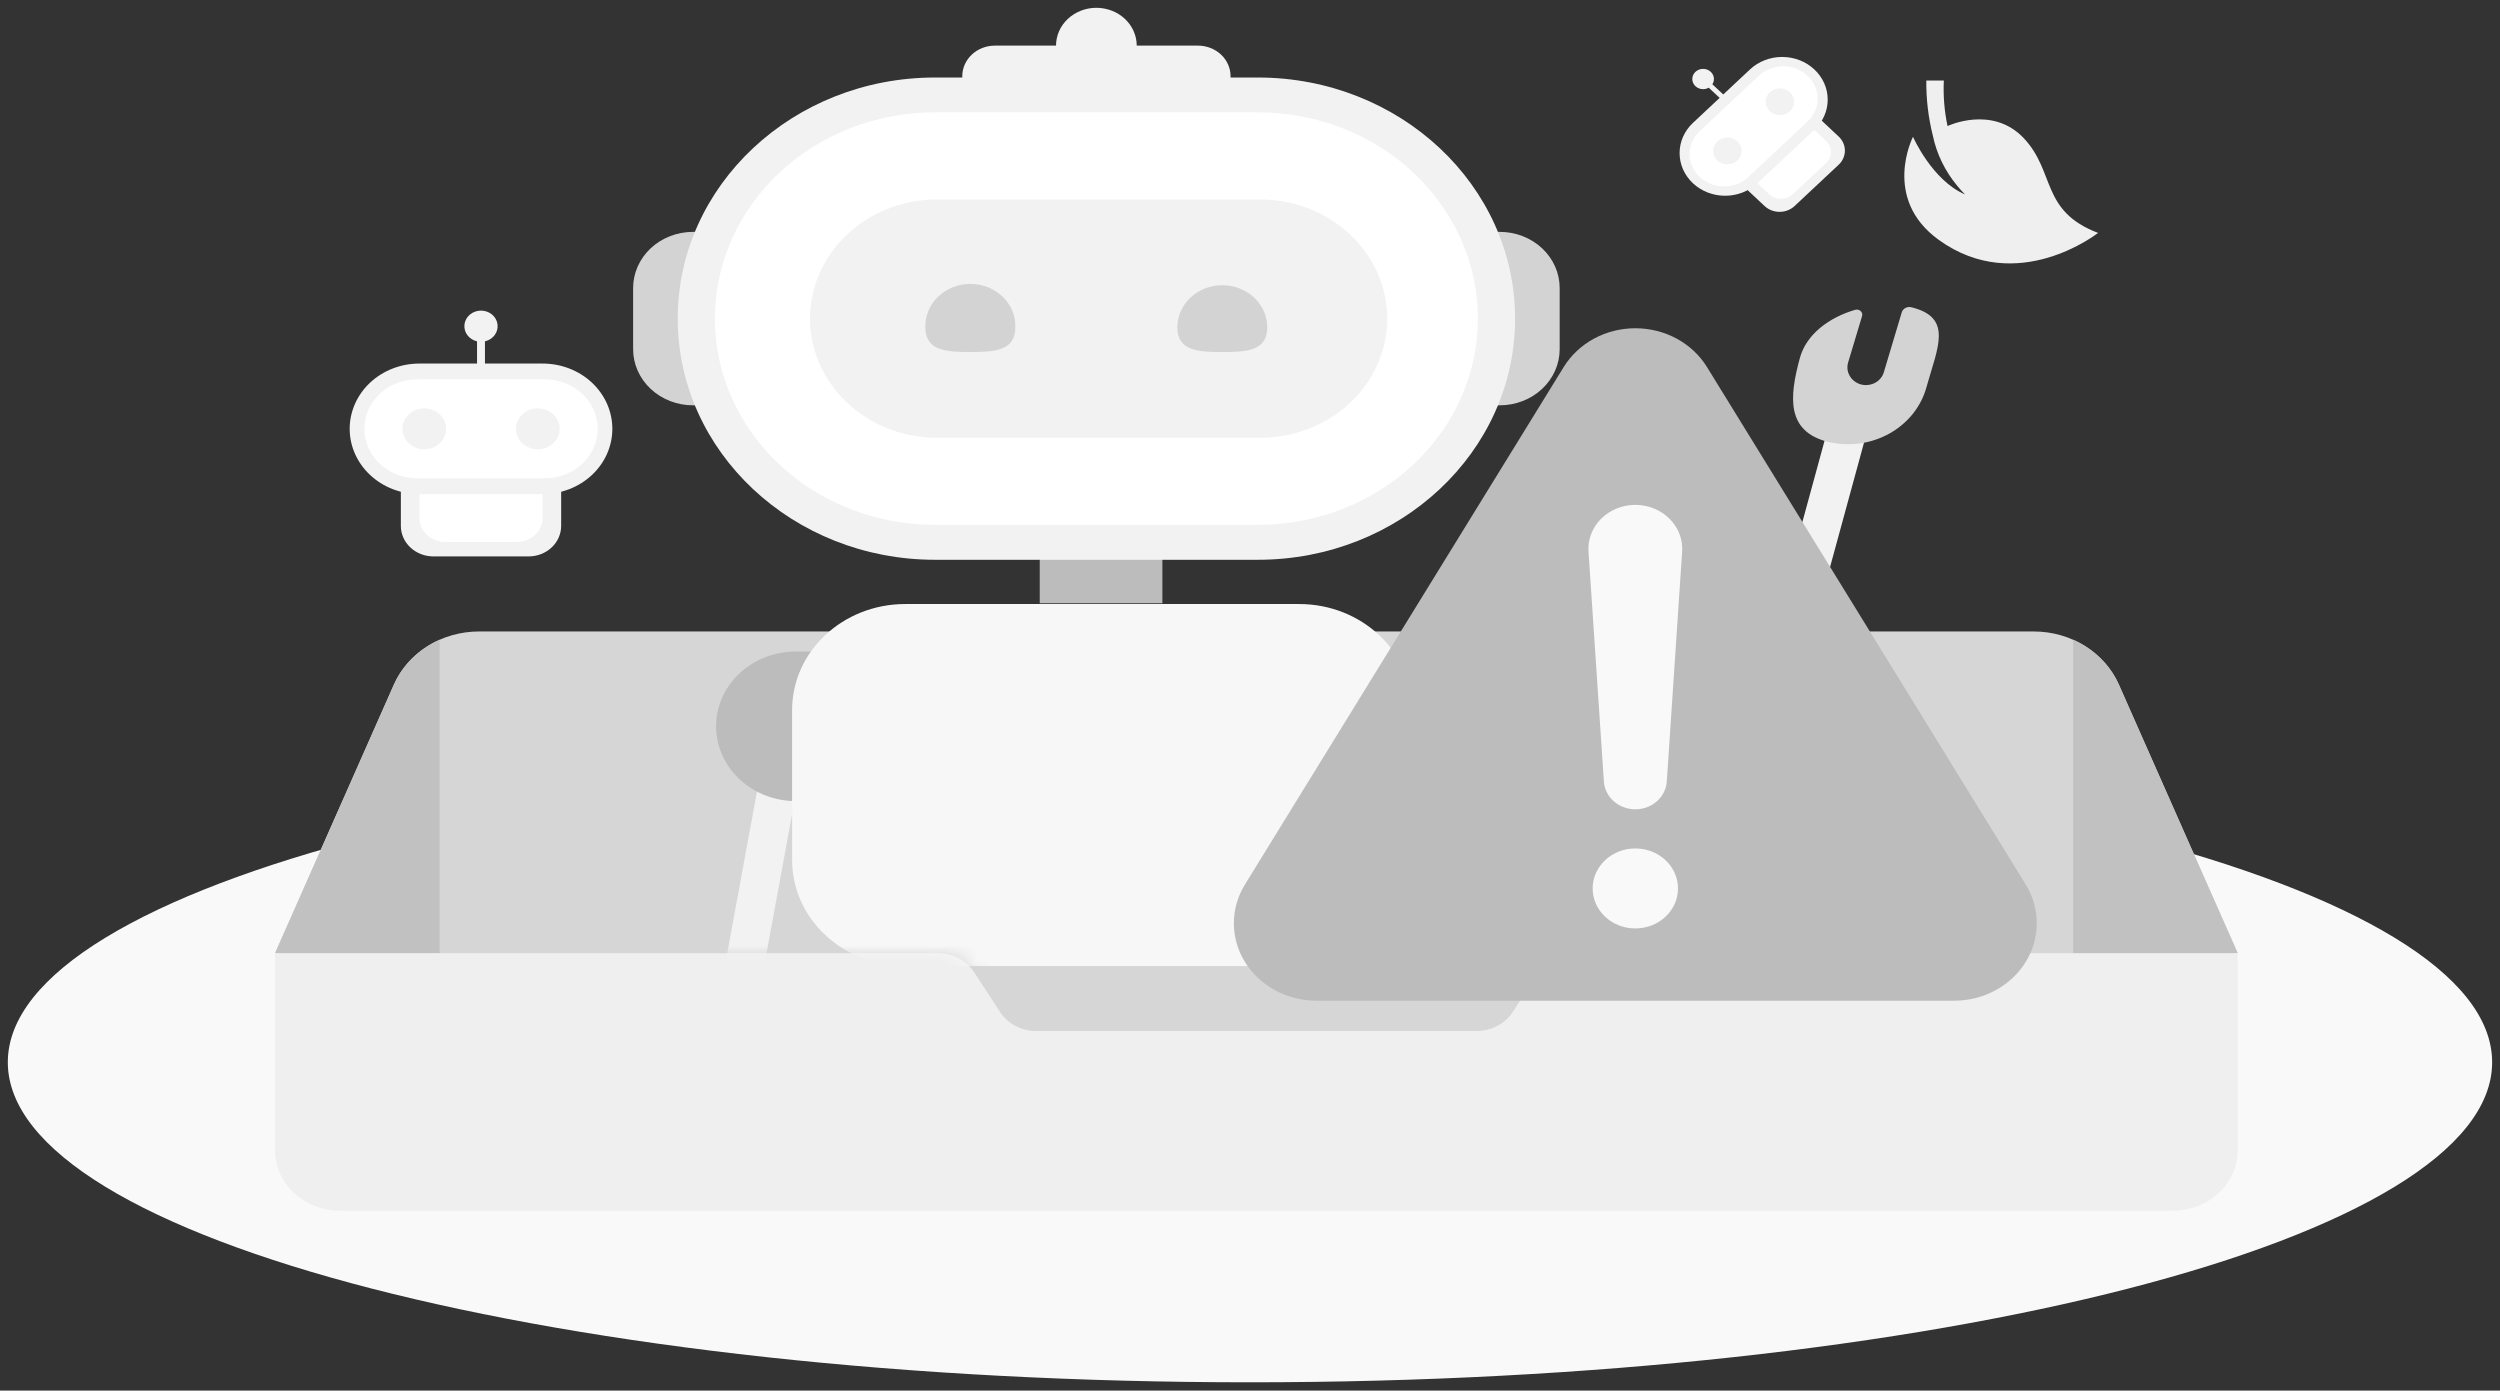 <svg width="160" height="89" viewBox="0 0 160 89" fill="none" xmlns="http://www.w3.org/2000/svg">
<rect x="0" y="0" width="160" height="89" fill="#333333" stroke="none"/>
<path d="M79.999 88.467C123.905 88.467 159.497 79.297 159.497 67.984C159.497 56.672 123.905 47.502 79.999 47.502C36.093 47.502 0.5 56.672 0.5 67.984C0.5 79.297 36.093 88.467 79.999 88.467Z" fill="#F9F9F9"/>
<path d="M143.216 61.006L102.828 67.298H56.331L17.602 61.006L25.205 43.824C25.652 42.815 26.408 41.952 27.378 41.345C28.348 40.738 29.488 40.414 30.654 40.414H130.163C131.329 40.414 132.469 40.738 133.439 41.345C134.409 41.952 135.165 42.815 135.612 43.824L143.216 61.006Z" fill="#D6D6D6"/>
<path d="M25.205 43.823L17.602 61.004H28.134V40.943C26.809 41.528 25.765 42.555 25.205 43.823Z" fill="#C1C1C1"/>
<path d="M135.612 43.823L143.215 61.004H132.684V40.943C134.008 41.528 135.052 42.555 135.612 43.823Z" fill="#C1C1C1"/>
<path d="M129.528 8.851C127.505 6.702 124.642 8.067 124.642 8.067C124.439 7.108 124.359 6.131 124.405 5.154H123.284C123.272 6.341 123.412 7.525 123.702 8.681C123.945 9.846 124.476 10.942 125.254 11.88C125.412 12.076 125.581 12.264 125.76 12.444C123.646 11.534 122.432 8.756 122.432 8.756C122.432 8.756 120.409 12.707 124.086 15.357C129.123 18.982 134.276 14.906 134.276 14.906C130.595 13.506 131.556 11.005 129.528 8.851Z" fill="#EFEFEF"/>
<path d="M98.471 62.224L96.815 64.765C96.572 65.138 96.231 65.446 95.824 65.66C95.418 65.873 94.959 65.986 94.493 65.985H66.324C65.858 65.986 65.4 65.873 64.993 65.66C64.586 65.446 64.245 65.138 64.003 64.765L62.346 62.224C62.103 61.852 61.763 61.543 61.356 61.33C60.949 61.116 60.491 61.004 60.025 61.004H17.602V73.604C17.602 74.633 18.038 75.621 18.814 76.348C19.59 77.076 20.643 77.486 21.741 77.486H139.071C140.17 77.486 141.223 77.077 142 76.349C142.777 75.621 143.213 74.634 143.213 73.604V61.004H100.792C100.326 61.004 99.868 61.117 99.462 61.33C99.055 61.544 98.714 61.852 98.471 62.224Z" fill="#EFEFEF"/>
<mask id="mask0_3545_24331" style="mask-type:luminance" maskUnits="userSpaceOnUse" x="21" y="-16" width="121" height="82">
<path d="M60.025 61.005C60.491 61.005 60.949 61.117 61.356 61.331C61.762 61.544 62.103 61.852 62.346 62.225L64.002 64.766C64.245 65.139 64.586 65.447 64.993 65.66C65.399 65.874 65.858 65.986 66.324 65.986H94.493C94.959 65.986 95.418 65.874 95.824 65.66C96.231 65.447 96.572 65.139 96.814 64.766L98.471 62.225C98.714 61.853 99.055 61.545 99.461 61.331C99.868 61.117 100.326 61.005 100.792 61.005H141.167V-15.795H21.652V61.005H60.025Z" fill="white"/>
</mask>
<g mask="url(#mask0_3545_24331)">
<path d="M72.702 3.384C72.975 2.072 72.062 0.801 70.663 0.545C69.264 0.289 67.907 1.144 67.634 2.455C67.36 3.767 68.273 5.038 69.672 5.294C71.072 5.551 72.428 4.695 72.702 3.384Z" fill="#F2F2F2"/>
<path d="M51.034 50.264L48.592 49.869L45.727 65.444L48.169 65.838L51.034 50.264Z" fill="#F2F2F2"/>
<path d="M56.028 44.253C56.028 46.898 53.752 51.27 50.938 51.27C49.583 51.27 48.284 50.766 47.326 49.868C46.368 48.97 45.83 47.752 45.83 46.483C45.83 45.213 46.368 43.995 47.326 43.098C48.284 42.2 49.583 41.696 50.938 41.696C53.75 41.696 56.028 41.608 56.028 44.253Z" fill="#BCBCBC"/>
<path d="M46.497 71.627C48.462 71.627 50.055 70.13 50.055 68.283C50.055 66.436 48.462 64.939 46.497 64.939C44.532 64.939 42.94 66.436 42.94 68.283C42.94 70.13 44.532 71.627 46.497 71.627Z" fill="url(#paint0_linear_3545_24331)"/>
<path d="M93.229 45.624L93.299 47.945L110.156 47.501L110.086 45.18L93.229 45.624Z" fill="#F2F2F2"/>
<path d="M119.565 27.347L117.164 26.771L112.496 43.871L114.897 44.447L119.565 27.347Z" fill="#F2F2F2"/>
<path d="M84.199 44.253C84.199 46.898 86.475 51.272 89.307 51.272C90.662 51.272 91.961 50.768 92.919 49.87C93.877 48.972 94.415 47.755 94.415 46.485C94.415 45.215 93.877 43.998 92.919 43.1C91.961 42.202 90.662 41.698 89.307 41.698C86.475 41.696 84.199 41.608 84.199 44.253Z" fill="#D3D3D3"/>
<path d="M113.68 49.545C115.614 49.188 116.872 47.429 116.49 45.617C116.109 43.805 114.233 42.626 112.299 42.984C110.366 43.341 109.108 45.1 109.489 46.911C109.871 48.723 111.747 49.902 113.68 49.545Z" fill="#D3D3D3"/>
<path d="M123.296 24.772C122.957 26.018 122.104 27.087 120.926 27.745C119.747 28.404 118.338 28.597 117.007 28.284C114.332 27.613 114.499 25.452 115.192 22.909C115.604 21.399 117.053 20.319 118.732 19.828C118.792 19.811 118.856 19.809 118.917 19.822C118.978 19.836 119.034 19.865 119.079 19.906C119.124 19.947 119.156 19.999 119.173 20.055C119.189 20.112 119.189 20.172 119.172 20.229L118.284 23.186C118.197 23.464 118.224 23.762 118.362 24.021C118.499 24.28 118.736 24.48 119.025 24.582C119.179 24.633 119.341 24.653 119.503 24.642C119.665 24.631 119.823 24.589 119.967 24.519C120.112 24.448 120.239 24.351 120.341 24.233C120.443 24.114 120.519 23.978 120.563 23.831L121.713 19.989C121.749 19.874 121.831 19.775 121.942 19.714C122.053 19.653 122.184 19.634 122.31 19.66C125.026 20.317 123.997 22.243 123.296 24.772Z" fill="#D3D3D3"/>
<path d="M74.392 35.672H66.543V38.608H74.392V35.672Z" fill="#BCBCBC"/>
<path d="M44.353 14.84H46.229V25.94H44.353C43.336 25.94 42.361 25.562 41.642 24.888C40.923 24.214 40.52 23.3 40.52 22.348V18.435C40.519 17.963 40.618 17.495 40.811 17.059C41.003 16.623 41.285 16.227 41.641 15.893C41.997 15.559 42.42 15.294 42.885 15.114C43.351 14.933 43.849 14.84 44.353 14.84Z" fill="#D3D3D3"/>
<path d="M94.109 14.84H95.986C97.002 14.84 97.977 15.218 98.696 15.892C99.415 16.566 99.819 17.48 99.819 18.433V22.348C99.819 23.3 99.415 24.214 98.696 24.888C97.977 25.562 97.002 25.94 95.986 25.94H94.109V14.84Z" fill="#D3D3D3"/>
<path d="M63.672 2.92H76.669C77.223 2.92 77.753 3.126 78.145 3.493C78.536 3.859 78.756 4.357 78.756 4.875V7.008H61.586V4.875C61.586 4.357 61.806 3.859 62.197 3.493C62.588 3.126 63.119 2.92 63.672 2.92Z" fill="#F2F2F2"/>
<path d="M80.498 4.961H59.842C50.747 4.961 43.375 11.87 43.375 20.393C43.375 28.916 50.747 35.826 59.842 35.826H80.498C89.593 35.826 96.965 28.916 96.965 20.393C96.965 11.87 89.593 4.961 80.498 4.961Z" fill="#F2F2F2"/>
<path d="M59.839 33.592C56.103 33.592 52.52 32.201 49.878 29.725C47.236 27.25 45.752 23.891 45.752 20.39C45.752 16.888 47.236 13.53 49.878 11.054C52.52 8.578 56.103 7.188 59.839 7.188H80.498C84.234 7.188 87.818 8.578 90.46 11.054C93.101 13.53 94.586 16.888 94.586 20.39C94.586 23.891 93.101 27.25 90.46 29.725C87.818 32.201 84.234 33.592 80.498 33.592H59.839Z" fill="white"/>
<path d="M59.838 28.02C57.705 27.984 55.671 27.165 54.175 25.739C52.68 24.312 51.842 22.392 51.842 20.392C51.842 18.392 52.68 16.472 54.175 15.046C55.671 13.619 57.705 12.8 59.838 12.765H80.497C81.578 12.747 82.652 12.931 83.656 13.306C84.66 13.682 85.574 14.241 86.346 14.951C87.117 15.661 87.729 16.508 88.147 17.442C88.565 18.376 88.781 19.379 88.781 20.392C88.781 21.405 88.565 22.408 88.147 23.343C87.729 24.277 87.117 25.124 86.346 25.834C85.574 26.544 84.66 27.103 83.656 27.478C82.652 27.853 81.578 28.037 80.497 28.02H59.838Z" fill="#F2F2F2"/>
<path d="M83.143 38.658H57.937C53.938 38.658 50.695 41.697 50.695 45.445V55.041C50.695 58.789 53.938 61.828 57.937 61.828H83.143C87.143 61.828 90.385 58.789 90.385 55.041V45.445C90.385 41.697 87.143 38.658 83.143 38.658Z" fill="#F7F7F7"/>
<path d="M64.982 20.949C64.982 22.437 63.692 22.53 62.102 22.53C60.511 22.53 59.224 22.437 59.224 20.949C59.212 20.588 59.279 20.229 59.418 19.892C59.558 19.555 59.768 19.248 60.036 18.989C60.305 18.73 60.626 18.524 60.981 18.383C61.336 18.242 61.717 18.17 62.103 18.17C62.488 18.17 62.87 18.242 63.225 18.383C63.58 18.524 63.901 18.73 64.169 18.989C64.438 19.248 64.648 19.555 64.788 19.892C64.927 20.229 64.993 20.588 64.982 20.949Z" fill="#D3D3D3"/>
<path d="M81.105 20.951C81.105 22.439 79.818 22.532 78.227 22.532C76.637 22.532 75.35 22.439 75.35 20.951C75.35 20.597 75.424 20.246 75.569 19.919C75.713 19.591 75.925 19.294 76.192 19.044C76.46 18.793 76.777 18.595 77.126 18.459C77.475 18.324 77.849 18.254 78.227 18.254C78.605 18.254 78.979 18.324 79.328 18.459C79.678 18.595 79.995 18.793 80.262 19.044C80.529 19.294 80.741 19.591 80.886 19.919C81.03 20.246 81.105 20.597 81.105 20.951Z" fill="#D3D3D3"/>
</g>
<path d="M100.078 23.488L79.677 56.606C79.212 57.36 78.967 58.215 78.967 59.086C78.966 59.956 79.211 60.812 79.675 61.566C80.14 62.32 80.808 62.946 81.613 63.381C82.417 63.816 83.33 64.045 84.259 64.045H125.064C125.993 64.045 126.905 63.815 127.709 63.38C128.513 62.944 129.181 62.319 129.645 61.565C130.11 60.811 130.354 59.956 130.354 59.086C130.354 58.215 130.11 57.36 129.646 56.606L109.245 23.488C108.78 22.734 108.112 22.108 107.308 21.672C106.503 21.237 105.59 21.008 104.661 21.008C103.733 21.008 102.82 21.237 102.015 21.672C101.211 22.108 100.543 22.734 100.078 23.488Z" fill="#BCBCBC"/>
<path d="M104.66 51.797C104.148 51.795 103.656 51.612 103.283 51.283C102.91 50.955 102.684 50.506 102.65 50.027L101.664 35.298C101.639 34.915 101.697 34.531 101.837 34.17C101.976 33.809 102.193 33.478 102.473 33.198C102.754 32.919 103.093 32.696 103.469 32.543C103.845 32.391 104.251 32.312 104.66 32.312C105.071 32.312 105.476 32.391 105.853 32.544C106.229 32.696 106.569 32.92 106.849 33.2C107.13 33.48 107.347 33.812 107.486 34.173C107.624 34.535 107.683 34.92 107.657 35.303L106.673 50.032C106.638 50.51 106.411 50.958 106.037 51.286C105.664 51.613 105.172 51.796 104.66 51.797Z" fill="#F9F9F9"/>
<path d="M104.661 59.42C106.169 59.42 107.392 58.274 107.392 56.86C107.392 55.447 106.169 54.301 104.661 54.301C103.152 54.301 101.93 55.447 101.93 56.86C101.93 58.274 103.152 59.42 104.661 59.42Z" fill="#F9F9F9"/>
<path d="M25.652 30.732H35.914V33.659C35.914 34.176 35.694 34.672 35.304 35.038C34.914 35.404 34.385 35.61 33.833 35.61H27.736C27.184 35.61 26.655 35.404 26.264 35.038C25.874 34.672 25.655 34.176 25.655 33.659V30.732H25.652Z" fill="#F2F2F2"/>
<path d="M34.734 23.268H31.037V21.846C31.29 21.788 31.511 21.645 31.66 21.445C31.808 21.244 31.872 21 31.841 20.757C31.81 20.515 31.685 20.292 31.491 20.13C31.296 19.968 31.044 19.879 30.784 19.879C30.524 19.879 30.273 19.968 30.078 20.13C29.883 20.292 29.758 20.515 29.727 20.757C29.696 21 29.761 21.244 29.909 21.445C30.057 21.645 30.279 21.788 30.531 21.846V23.268H26.837C25.655 23.268 24.521 23.708 23.685 24.491C22.849 25.275 22.379 26.338 22.379 27.446C22.38 28.553 22.85 29.616 23.686 30.398C24.521 31.181 25.655 31.621 26.837 31.621H34.734C35.916 31.621 37.049 31.181 37.885 30.398C38.72 29.615 39.19 28.553 39.19 27.446C39.19 26.897 39.075 26.354 38.851 25.847C38.627 25.34 38.299 24.88 37.885 24.491C37.472 24.104 36.98 23.796 36.44 23.586C35.899 23.376 35.319 23.268 34.734 23.268Z" fill="#F2F2F2"/>
<path d="M34.874 24.279H26.697C24.831 24.279 23.318 25.697 23.318 27.445C23.318 29.194 24.831 30.611 26.697 30.611H34.874C36.74 30.611 38.253 29.194 38.253 27.445C38.253 25.697 36.74 24.279 34.874 24.279Z" fill="white"/>
<path d="M27.152 28.756C27.924 28.756 28.551 28.169 28.551 27.445C28.551 26.721 27.924 26.135 27.152 26.135C26.38 26.135 25.754 26.721 25.754 27.445C25.754 28.169 26.38 28.756 27.152 28.756Z" fill="#F2F2F2"/>
<path d="M34.418 28.756C35.19 28.756 35.816 28.169 35.816 27.445C35.816 26.721 35.19 26.135 34.418 26.135C33.646 26.135 33.02 26.721 33.02 27.445C33.02 28.169 33.646 28.756 34.418 28.756Z" fill="#F2F2F2"/>
<path d="M26.846 31.623H34.72V33.145C34.72 33.553 34.547 33.945 34.239 34.234C33.93 34.523 33.512 34.685 33.076 34.685H28.489C28.053 34.685 27.635 34.523 27.327 34.234C27.019 33.945 26.846 33.553 26.846 33.145V31.623Z" fill="white"/>
<path d="M111.484 11.832L116.23 7.385L117.675 8.739C117.93 8.978 118.073 9.302 118.073 9.64C118.073 9.978 117.93 10.303 117.675 10.542L114.855 13.184C114.6 13.424 114.254 13.558 113.893 13.558C113.532 13.558 113.186 13.424 112.931 13.184L111.486 11.83L111.484 11.832Z" fill="#F2F2F2"/>
<path d="M111.999 4.444L110.289 6.046L109.591 5.394C109.679 5.259 109.711 5.097 109.681 4.941C109.651 4.785 109.56 4.645 109.427 4.546C109.294 4.448 109.127 4.4 108.958 4.409C108.789 4.419 108.629 4.486 108.509 4.598C108.389 4.71 108.318 4.86 108.308 5.018C108.297 5.177 108.35 5.333 108.454 5.458C108.559 5.583 108.709 5.668 108.875 5.696C109.042 5.724 109.214 5.695 109.359 5.612L110.057 6.264L108.347 7.866C107.801 8.378 107.494 9.073 107.494 9.797C107.494 10.522 107.801 11.216 108.347 11.729C108.894 12.241 109.635 12.528 110.408 12.528C111.181 12.528 111.922 12.241 112.469 11.729L116.118 8.307C116.389 8.053 116.604 7.752 116.751 7.421C116.898 7.09 116.973 6.734 116.973 6.375C116.973 6.017 116.898 5.661 116.751 5.33C116.604 4.998 116.389 4.697 116.118 4.444C115.572 3.932 114.831 3.645 114.058 3.645C113.286 3.645 112.545 3.932 111.999 4.444Z" fill="#F2F2F2"/>
<path d="M112.561 4.85L108.78 8.395C107.918 9.202 107.918 10.512 108.78 11.32L108.781 11.322C109.644 12.13 111.041 12.13 111.903 11.322L115.685 7.778C116.547 6.97 116.547 5.66 115.685 4.852L115.683 4.85C114.821 4.042 113.423 4.042 112.561 4.85Z" fill="white"/>
<path d="M110.553 10.516C111.058 10.516 111.466 10.133 111.466 9.66C111.466 9.188 111.058 8.805 110.553 8.805C110.049 8.805 109.641 9.188 109.641 9.66C109.641 10.133 110.049 10.516 110.553 10.516Z" fill="#F2F2F2"/>
<path d="M113.913 7.367C114.417 7.367 114.826 6.984 114.826 6.512C114.826 6.039 114.417 5.656 113.913 5.656C113.409 5.656 113 6.039 113 6.512C113 6.984 113.409 7.367 113.913 7.367Z" fill="#F2F2F2"/>
<path d="M112.473 11.725L116.113 8.313L116.864 9.017C117.066 9.206 117.179 9.462 117.179 9.729C117.179 9.996 117.066 10.252 116.864 10.441L114.743 12.428C114.542 12.617 114.269 12.723 113.984 12.723C113.699 12.723 113.425 12.617 113.224 12.428L112.473 11.725Z" fill="white"/>
<defs>
<linearGradient id="paint0_linear_3545_24331" x1="43.095" y1="66.859" x2="50.109" y2="68.144" gradientUnits="userSpaceOnUse">
<stop stop-color="#00DEFF"/>
<stop offset="1" stop-color="#00ACFF"/>
</linearGradient>
</defs>
</svg>

